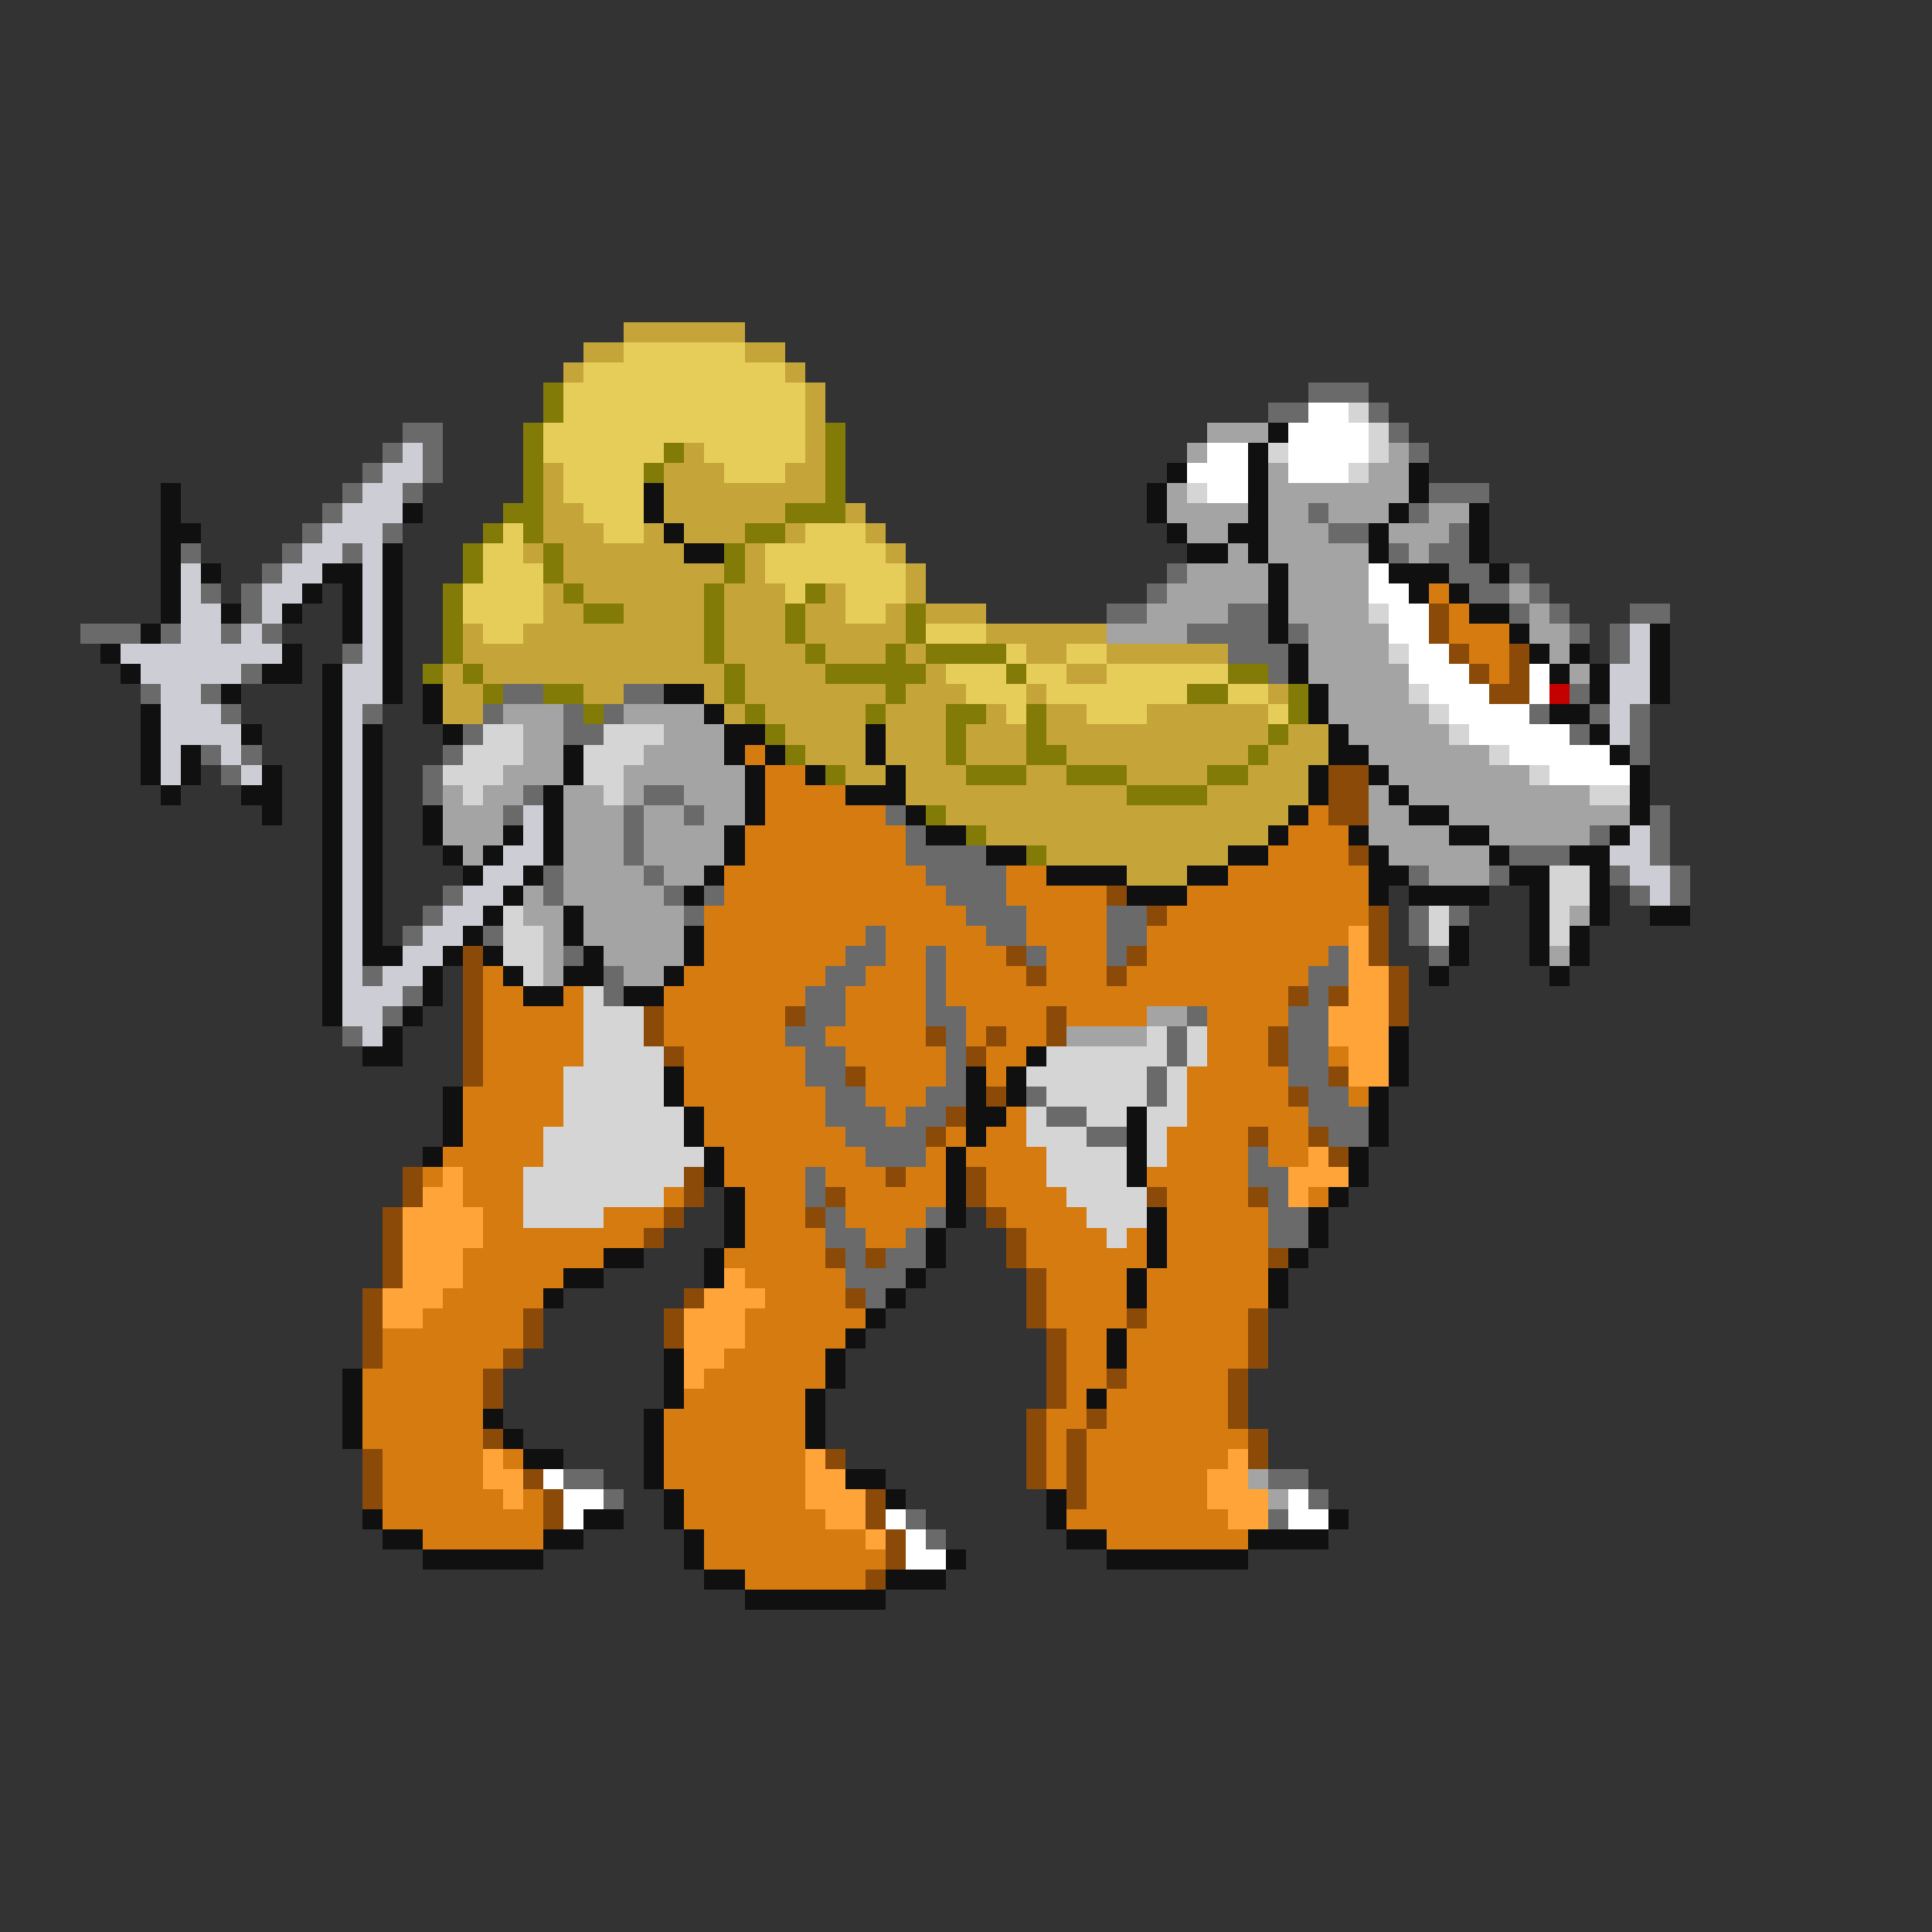 <svg xmlns="http://www.w3.org/2000/svg" viewBox="0 -0.5 96 96" shape-rendering="crispEdges">
<rect x="0" y="-0.5" width="96" height="96" fill="#333333" stroke="none"/>
<path stroke="#c5a439" d="M31 16h6M29 17h2M37 17h2M28 18h1M39 18h1M40 19h1M40 20h1M40 21h1M34 22h1M40 22h1M27 23h1M33 23h3M39 23h2M27 24h1M33 24h8M27 25h2M33 25h6M42 25h1M27 26h3M32 26h1M34 26h3M39 26h1M43 26h1M26 27h1M28 27h6M37 27h1M44 27h1M28 28h8M37 28h1M45 28h1M27 29h1M29 29h6M36 29h3M41 29h1M45 29h1M27 30h2M31 30h4M36 30h3M40 30h2M44 30h1M46 30h3M23 31h1M26 31h9M36 31h3M40 31h5M49 31h6M23 32h12M36 32h4M41 32h3M45 32h1M51 32h2M55 32h6M22 33h1M24 33h12M37 33h4M46 33h1M53 33h2M22 34h2M29 34h2M35 34h1M37 34h7M45 34h3M51 34h1M63 34h1M22 35h2M36 35h1M38 35h5M44 35h3M49 35h1M52 35h2M57 35h6M39 36h4M44 36h3M48 36h3M52 36h11M64 36h2M40 37h3M44 37h3M48 37h3M53 37h9M63 37h3M42 38h2M45 38h3M51 38h2M56 38h4M62 38h3M45 39h11M60 39h5M47 40h17M49 41h14M52 42h9M56 43h3" />
<path stroke="#e6cd5a" d="M31 17h6M29 18h10M28 19h12M28 20h12M27 21h13M27 22h6M35 22h5M28 23h4M36 23h3M28 24h4M29 25h3M25 26h1M30 26h2M40 26h3M24 27h2M38 27h6M24 28h3M38 28h7M23 29h4M39 29h1M42 29h3M23 30h4M42 30h2M24 31h2M46 31h3M50 32h1M53 32h2M47 33h3M51 33h2M55 33h6M48 34h3M52 34h7M61 34h2M50 35h1M54 35h3M63 35h1" />
<path stroke="#837b08" d="M27 19h1M27 20h1M26 21h1M41 21h1M26 22h1M33 22h1M41 22h1M26 23h1M32 23h1M41 23h1M26 24h1M41 24h1M25 25h2M39 25h3M24 26h1M26 26h1M37 26h2M23 27h1M27 27h1M36 27h1M23 28h1M27 28h1M36 28h1M22 29h1M28 29h1M35 29h1M40 29h1M22 30h1M29 30h2M35 30h1M39 30h1M45 30h1M22 31h1M35 31h1M39 31h1M45 31h1M22 32h1M35 32h1M40 32h1M44 32h1M46 32h4M21 33h1M23 33h1M36 33h1M41 33h5M50 33h1M61 33h2M24 34h1M27 34h2M36 34h1M44 34h1M59 34h2M64 34h1M29 35h1M37 35h1M43 35h1M47 35h2M51 35h1M64 35h1M38 36h1M47 36h1M51 36h1M63 36h1M39 37h1M47 37h1M51 37h2M62 37h1M41 38h1M48 38h3M53 38h3M60 38h2M56 39h4M46 40h1M48 41h1M51 42h1" />
<path stroke="#6a6a6a" d="M65 19h3M63 20h2M68 20h1M20 21h2M69 21h1M19 22h1M21 22h1M70 22h1M18 23h1M21 23h1M17 24h1M20 24h1M71 24h3M16 25h1M65 25h1M70 25h1M15 26h1M19 26h1M66 26h2M72 26h1M9 27h1M14 27h1M17 27h1M69 27h1M71 27h2M13 28h1M58 28h1M72 28h2M75 28h1M10 29h1M12 29h1M57 29h1M73 29h2M76 29h1M12 30h1M55 30h2M61 30h2M75 30h1M77 30h1M81 30h2M4 31h3M8 31h1M11 31h1M13 31h1M59 31h4M64 31h1M78 31h1M80 31h1M17 32h1M61 32h3M80 32h1M12 33h1M63 33h1M7 34h1M10 34h1M25 34h2M31 34h2M78 34h1M11 35h1M18 35h1M24 35h1M28 35h1M30 35h1M76 35h1M79 35h1M81 35h1M23 36h1M28 36h2M78 36h1M81 36h1M10 37h1M12 37h1M22 37h1M81 37h1M11 38h1M21 38h1M21 39h1M26 39h1M32 39h2M25 40h1M31 40h1M34 40h1M44 40h1M82 40h1M31 41h1M45 41h1M79 41h1M82 41h1M31 42h1M45 42h4M75 42h3M82 42h1M27 43h1M32 43h1M46 43h4M70 43h1M74 43h1M80 43h1M83 43h1M22 44h1M27 44h1M33 44h1M35 44h1M47 44h3M81 44h1M83 44h1M21 45h1M34 45h1M48 45h3M55 45h2M70 45h1M72 45h1M20 46h1M24 46h1M43 46h1M49 46h2M55 46h2M70 46h1M28 47h1M42 47h2M46 47h1M51 47h1M55 47h1M66 47h1M71 47h1M18 48h1M30 48h1M41 48h2M46 48h1M65 48h2M20 49h1M30 49h1M40 49h2M46 49h1M65 49h1M19 50h1M40 50h2M46 50h2M59 50h1M64 50h2M17 51h1M39 51h2M47 51h1M58 51h1M64 51h2M40 52h2M47 52h1M58 52h1M64 52h2M40 53h2M47 53h1M57 53h1M64 53h2M41 54h2M46 54h2M51 54h1M57 54h1M65 54h2M41 55h3M45 55h2M52 55h2M65 55h3M42 56h4M54 56h2M66 56h2M43 57h3M62 57h1M40 58h1M62 58h2M40 59h1M63 59h1M41 60h1M46 60h1M63 60h2M41 61h2M45 61h1M63 61h2M42 62h1M44 62h2M42 63h3M43 64h1M28 73h2M63 73h2M30 74h1M65 74h1M45 75h1M63 75h1M46 76h1" />
<path stroke="#ffffff" d="M65 20h2M64 21h4M60 22h2M64 22h4M59 23h3M64 23h3M60 24h2M68 28h1M68 29h2M69 30h2M69 31h2M70 32h2M70 33h3M76 33h1M71 34h3M76 34h1M72 35h4M73 36h5M75 37h5M77 38h4M27 73h1M28 74h2M64 74h1M28 75h1M44 75h1M64 75h2M45 76h1M45 77h2" />
<path stroke="#d5d5d5" d="M67 20h1M68 21h1M63 22h1M68 22h1M67 23h1M59 24h1M68 30h1M69 32h1M70 34h1M71 35h1M24 36h2M30 36h3M72 36h1M23 37h3M29 37h3M74 37h1M22 38h3M29 38h2M76 38h1M23 39h1M30 39h1M79 39h2M77 43h2M77 44h2M25 45h1M71 45h1M77 45h1M25 46h2M71 46h1M77 46h1M25 47h2M26 48h1M29 49h1M29 50h3M29 51h3M57 51h1M59 51h1M29 52h4M52 52h6M59 52h1M28 53h5M51 53h6M58 53h1M28 54h5M52 54h5M58 54h1M28 55h6M51 55h1M54 55h2M57 55h2M27 56h7M51 56h3M57 56h1M27 57h8M52 57h4M57 57h1M26 58h8M52 58h4M26 59h7M53 59h4M26 60h4M54 60h3M55 61h1" />
<path stroke="#a4a4a4" d="M60 21h3M59 22h1M69 22h1M63 23h1M68 23h2M58 24h1M63 24h7M58 25h4M63 25h2M66 25h3M71 25h2M59 26h2M63 26h3M69 26h3M61 27h1M63 27h5M70 27h1M59 28h4M64 28h4M58 29h5M64 29h4M75 29h1M57 30h4M64 30h4M76 30h1M55 31h4M65 31h4M76 31h2M65 32h4M77 32h1M65 33h5M78 33h1M66 34h4M25 35h3M31 35h4M66 35h5M26 36h2M33 36h3M67 36h5M26 37h2M32 37h4M68 37h6M25 38h3M31 38h6M69 38h7M22 39h1M24 39h2M28 39h2M31 39h1M34 39h3M68 39h1M70 39h9M22 40h3M28 40h3M32 40h2M35 40h2M68 40h2M72 40h9M22 41h3M28 41h3M32 41h4M68 41h4M74 41h5M23 42h1M28 42h3M32 42h4M69 42h5M28 43h4M33 43h2M71 43h3M26 44h1M28 44h5M26 45h2M29 45h5M78 45h1M27 46h1M29 46h5M27 47h1M30 47h4M77 47h1M27 48h1M31 48h2M57 50h2M53 51h4M62 73h1M63 74h1" />
<path stroke="#101010" d="M63 21h1M62 22h1M58 23h1M62 23h1M70 23h1M8 24h1M32 24h1M57 24h1M62 24h1M70 24h1M8 25h1M20 25h1M32 25h1M57 25h1M62 25h1M69 25h1M73 25h1M8 26h2M33 26h1M58 26h1M61 26h2M68 26h1M73 26h1M8 27h1M19 27h1M34 27h2M59 27h2M62 27h1M68 27h1M73 27h1M8 28h1M10 28h1M16 28h2M19 28h1M63 28h1M69 28h3M74 28h1M8 29h1M15 29h1M17 29h1M19 29h1M63 29h1M70 29h1M72 29h1M8 30h1M11 30h1M14 30h1M17 30h1M19 30h1M63 30h1M73 30h2M7 31h1M17 31h1M19 31h1M63 31h1M75 31h1M82 31h1M5 32h1M14 32h1M19 32h1M64 32h1M76 32h1M78 32h1M82 32h1M6 33h1M13 33h2M16 33h1M19 33h1M64 33h1M77 33h1M79 33h1M82 33h1M11 34h1M16 34h1M19 34h1M21 34h1M33 34h2M65 34h1M79 34h1M82 34h1M7 35h1M16 35h1M21 35h1M35 35h1M65 35h1M77 35h2M7 36h1M12 36h1M16 36h1M18 36h1M22 36h1M36 36h2M43 36h1M66 36h1M79 36h1M7 37h1M9 37h1M16 37h1M18 37h1M28 37h1M36 37h1M38 37h1M43 37h1M66 37h2M80 37h1M7 38h1M9 38h1M13 38h1M16 38h1M18 38h1M28 38h1M37 38h1M40 38h1M44 38h1M65 38h1M68 38h1M81 38h1M8 39h1M12 39h2M16 39h1M18 39h1M27 39h1M37 39h1M42 39h3M65 39h1M69 39h1M81 39h1M13 40h1M16 40h1M18 40h1M21 40h1M27 40h1M37 40h1M45 40h1M64 40h1M70 40h2M81 40h1M16 41h1M18 41h1M21 41h1M25 41h1M27 41h1M36 41h1M46 41h2M63 41h1M67 41h1M72 41h2M80 41h1M16 42h1M18 42h1M22 42h1M24 42h1M27 42h1M36 42h1M49 42h2M61 42h2M68 42h1M74 42h1M78 42h2M16 43h1M18 43h1M23 43h1M26 43h1M35 43h1M52 43h4M59 43h2M68 43h2M75 43h2M79 43h1M16 44h1M18 44h1M25 44h1M34 44h1M56 44h3M68 44h1M70 44h4M76 44h1M79 44h1M16 45h1M18 45h1M24 45h1M28 45h1M76 45h1M79 45h1M82 45h2M16 46h1M18 46h1M23 46h1M28 46h1M34 46h1M72 46h1M76 46h1M78 46h1M16 47h1M18 47h2M22 47h1M24 47h1M29 47h1M34 47h1M72 47h1M76 47h1M78 47h1M16 48h1M21 48h1M25 48h1M28 48h2M33 48h1M71 48h1M77 48h1M16 49h1M21 49h1M26 49h2M31 49h2M16 50h1M20 50h1M19 51h1M69 51h1M18 52h2M51 52h1M69 52h1M33 53h1M48 53h1M50 53h1M69 53h1M22 54h1M33 54h1M48 54h1M50 54h1M68 54h1M22 55h1M34 55h1M48 55h2M56 55h1M68 55h1M22 56h1M34 56h1M48 56h1M56 56h1M68 56h1M21 57h1M35 57h1M47 57h1M56 57h1M67 57h1M35 58h1M47 58h1M56 58h1M67 58h1M36 59h1M47 59h1M66 59h1M36 60h1M47 60h1M57 60h1M65 60h1M36 61h1M46 61h1M57 61h1M65 61h1M30 62h2M35 62h1M46 62h1M57 62h1M64 62h1M28 63h2M35 63h1M45 63h1M56 63h1M63 63h1M27 64h1M44 64h1M56 64h1M63 64h1M43 65h1M42 66h1M55 66h1M33 67h1M41 67h1M55 67h1M17 68h1M33 68h1M41 68h1M17 69h1M33 69h1M40 69h1M54 69h1M17 70h1M24 70h1M32 70h1M40 70h1M17 71h1M25 71h1M32 71h1M40 71h1M26 72h2M32 72h1M32 73h1M42 73h2M33 74h1M44 74h1M52 74h1M18 75h1M29 75h2M33 75h1M52 75h1M66 75h1M19 76h2M27 76h2M34 76h1M53 76h2M62 76h4M21 77h6M34 77h1M47 77h1M55 77h7M35 78h2M44 78h3M37 79h7" />
<path stroke="#cdcdd5" d="M20 22h1M19 23h2M18 24h2M17 25h3M16 26h3M15 27h2M18 27h1M9 28h1M14 28h2M18 28h1M9 29h1M13 29h2M18 29h1M9 30h2M13 30h1M18 30h1M9 31h2M12 31h1M18 31h1M81 31h1M6 32h8M18 32h1M81 32h1M7 33h5M17 33h2M80 33h2M8 34h2M17 34h2M80 34h2M8 35h3M17 35h1M80 35h1M8 36h4M17 36h1M80 36h1M8 37h1M11 37h1M17 37h1M8 38h1M12 38h1M17 38h1M17 39h1M17 40h1M26 40h1M17 41h1M26 41h1M81 41h1M17 42h1M25 42h2M80 42h2M17 43h1M24 43h2M81 43h2M17 44h1M23 44h2M82 44h1M17 45h1M22 45h2M17 46h1M21 46h2M17 47h1M20 47h2M17 48h1M19 48h2M17 49h3M17 50h2M18 51h1" />
<path stroke="#d57b10" d="M71 29h1M72 30h1M72 31h3M73 32h2M74 33h1M37 37h1M38 38h2M38 39h4M38 40h6M65 40h1M37 41h8M64 41h3M37 42h8M63 42h4M36 43h10M50 43h2M61 43h7M36 44h11M50 44h5M59 44h9M35 45h13M51 45h4M58 45h10M35 46h8M44 46h5M51 46h4M57 46h10M35 47h7M44 47h2M47 47h3M52 47h3M57 47h9M24 48h1M34 48h7M43 48h3M47 48h4M52 48h3M56 48h9M24 49h2M28 49h1M33 49h7M42 49h4M47 49h17M24 50h5M33 50h6M42 50h4M48 50h4M53 50h4M60 50h4M24 51h5M33 51h6M41 51h5M48 51h1M50 51h2M60 51h3M24 52h5M34 52h6M42 52h5M49 52h2M60 52h3M66 52h1M24 53h4M34 53h6M43 53h4M49 53h1M59 53h5M23 54h5M34 54h7M43 54h3M59 54h5M67 54h1M23 55h5M35 55h6M44 55h1M50 55h1M59 55h6M23 56h4M35 56h7M47 56h1M49 56h2M58 56h4M63 56h2M22 57h5M36 57h7M46 57h1M48 57h4M58 57h4M63 57h2M21 58h1M23 58h3M36 58h4M41 58h3M45 58h2M49 58h3M57 58h5M23 59h3M33 59h1M37 59h3M42 59h5M49 59h4M58 59h4M65 59h1M24 60h2M30 60h3M37 60h3M42 60h4M50 60h4M58 60h5M24 61h8M37 61h4M43 61h2M51 61h4M56 61h1M58 61h5M23 62h7M36 62h5M51 62h6M58 62h5M23 63h5M37 63h5M52 63h4M57 63h6M22 64h5M38 64h4M52 64h4M57 64h6M21 65h5M37 65h6M52 65h4M57 65h5M19 66h7M37 66h5M53 66h2M56 66h6M19 67h6M36 67h5M53 67h2M56 67h6M18 68h6M35 68h6M53 68h2M56 68h5M18 69h6M34 69h6M53 69h1M55 69h6M18 70h6M33 70h7M52 70h2M55 70h6M18 71h6M33 71h7M52 71h1M54 71h8M19 72h5M25 72h1M33 72h7M52 72h1M54 72h7M19 73h5M33 73h7M52 73h1M54 73h6M19 74h6M26 74h1M34 74h6M54 74h6M19 75h8M34 75h7M53 75h8M21 76h6M35 76h8M55 76h7M35 77h9M37 78h6" />
<path stroke="#8b4a08" d="M71 30h1M71 31h1M72 32h1M75 32h1M73 33h1M75 33h1M74 34h2M66 38h2M66 39h2M66 40h2M67 42h1M55 44h1M57 45h1M68 45h1M68 46h1M23 47h1M50 47h1M56 47h1M68 47h1M23 48h1M51 48h1M55 48h1M69 48h1M23 49h1M64 49h1M66 49h1M69 49h1M23 50h1M32 50h1M39 50h1M52 50h1M69 50h1M23 51h1M32 51h1M46 51h1M49 51h1M52 51h1M63 51h1M23 52h1M33 52h1M48 52h1M63 52h1M23 53h1M42 53h1M66 53h1M49 54h1M64 54h1M47 55h1M46 56h1M62 56h1M65 56h1M66 57h1M20 58h1M34 58h1M44 58h1M48 58h1M20 59h1M34 59h1M41 59h1M48 59h1M57 59h1M62 59h1M19 60h1M33 60h1M40 60h1M49 60h1M19 61h1M32 61h1M50 61h1M19 62h1M41 62h1M43 62h1M50 62h1M63 62h1M19 63h1M51 63h1M18 64h1M34 64h1M42 64h1M51 64h1M18 65h1M26 65h1M33 65h1M51 65h1M56 65h1M62 65h1M18 66h1M26 66h1M33 66h1M52 66h1M62 66h1M18 67h1M25 67h1M52 67h1M62 67h1M24 68h1M52 68h1M55 68h1M61 68h1M24 69h1M52 69h1M61 69h1M51 70h1M54 70h1M61 70h1M24 71h1M51 71h1M53 71h1M62 71h1M18 72h1M41 72h1M51 72h1M53 72h1M62 72h1M18 73h1M26 73h1M51 73h1M53 73h1M18 74h1M27 74h1M43 74h1M53 74h1M27 75h1M43 75h1M44 76h1M44 77h1M43 78h1" />
<path stroke="#c50000" d="M77 34h1" />
<path stroke="#ffa439" d="M67 46h1M67 47h1M67 48h2M67 49h2M66 50h3M66 51h3M67 52h2M67 53h2M65 57h1M22 58h1M64 58h3M21 59h2M64 59h1M20 60h4M20 61h4M20 62h3M20 63h3M36 63h1M19 64h3M35 64h3M19 65h2M34 65h3M34 66h3M34 67h2M34 68h1M24 72h1M40 72h1M61 72h1M24 73h2M40 73h2M60 73h2M25 74h1M40 74h3M60 74h3M41 75h2M61 75h2M43 76h1" />
</svg>